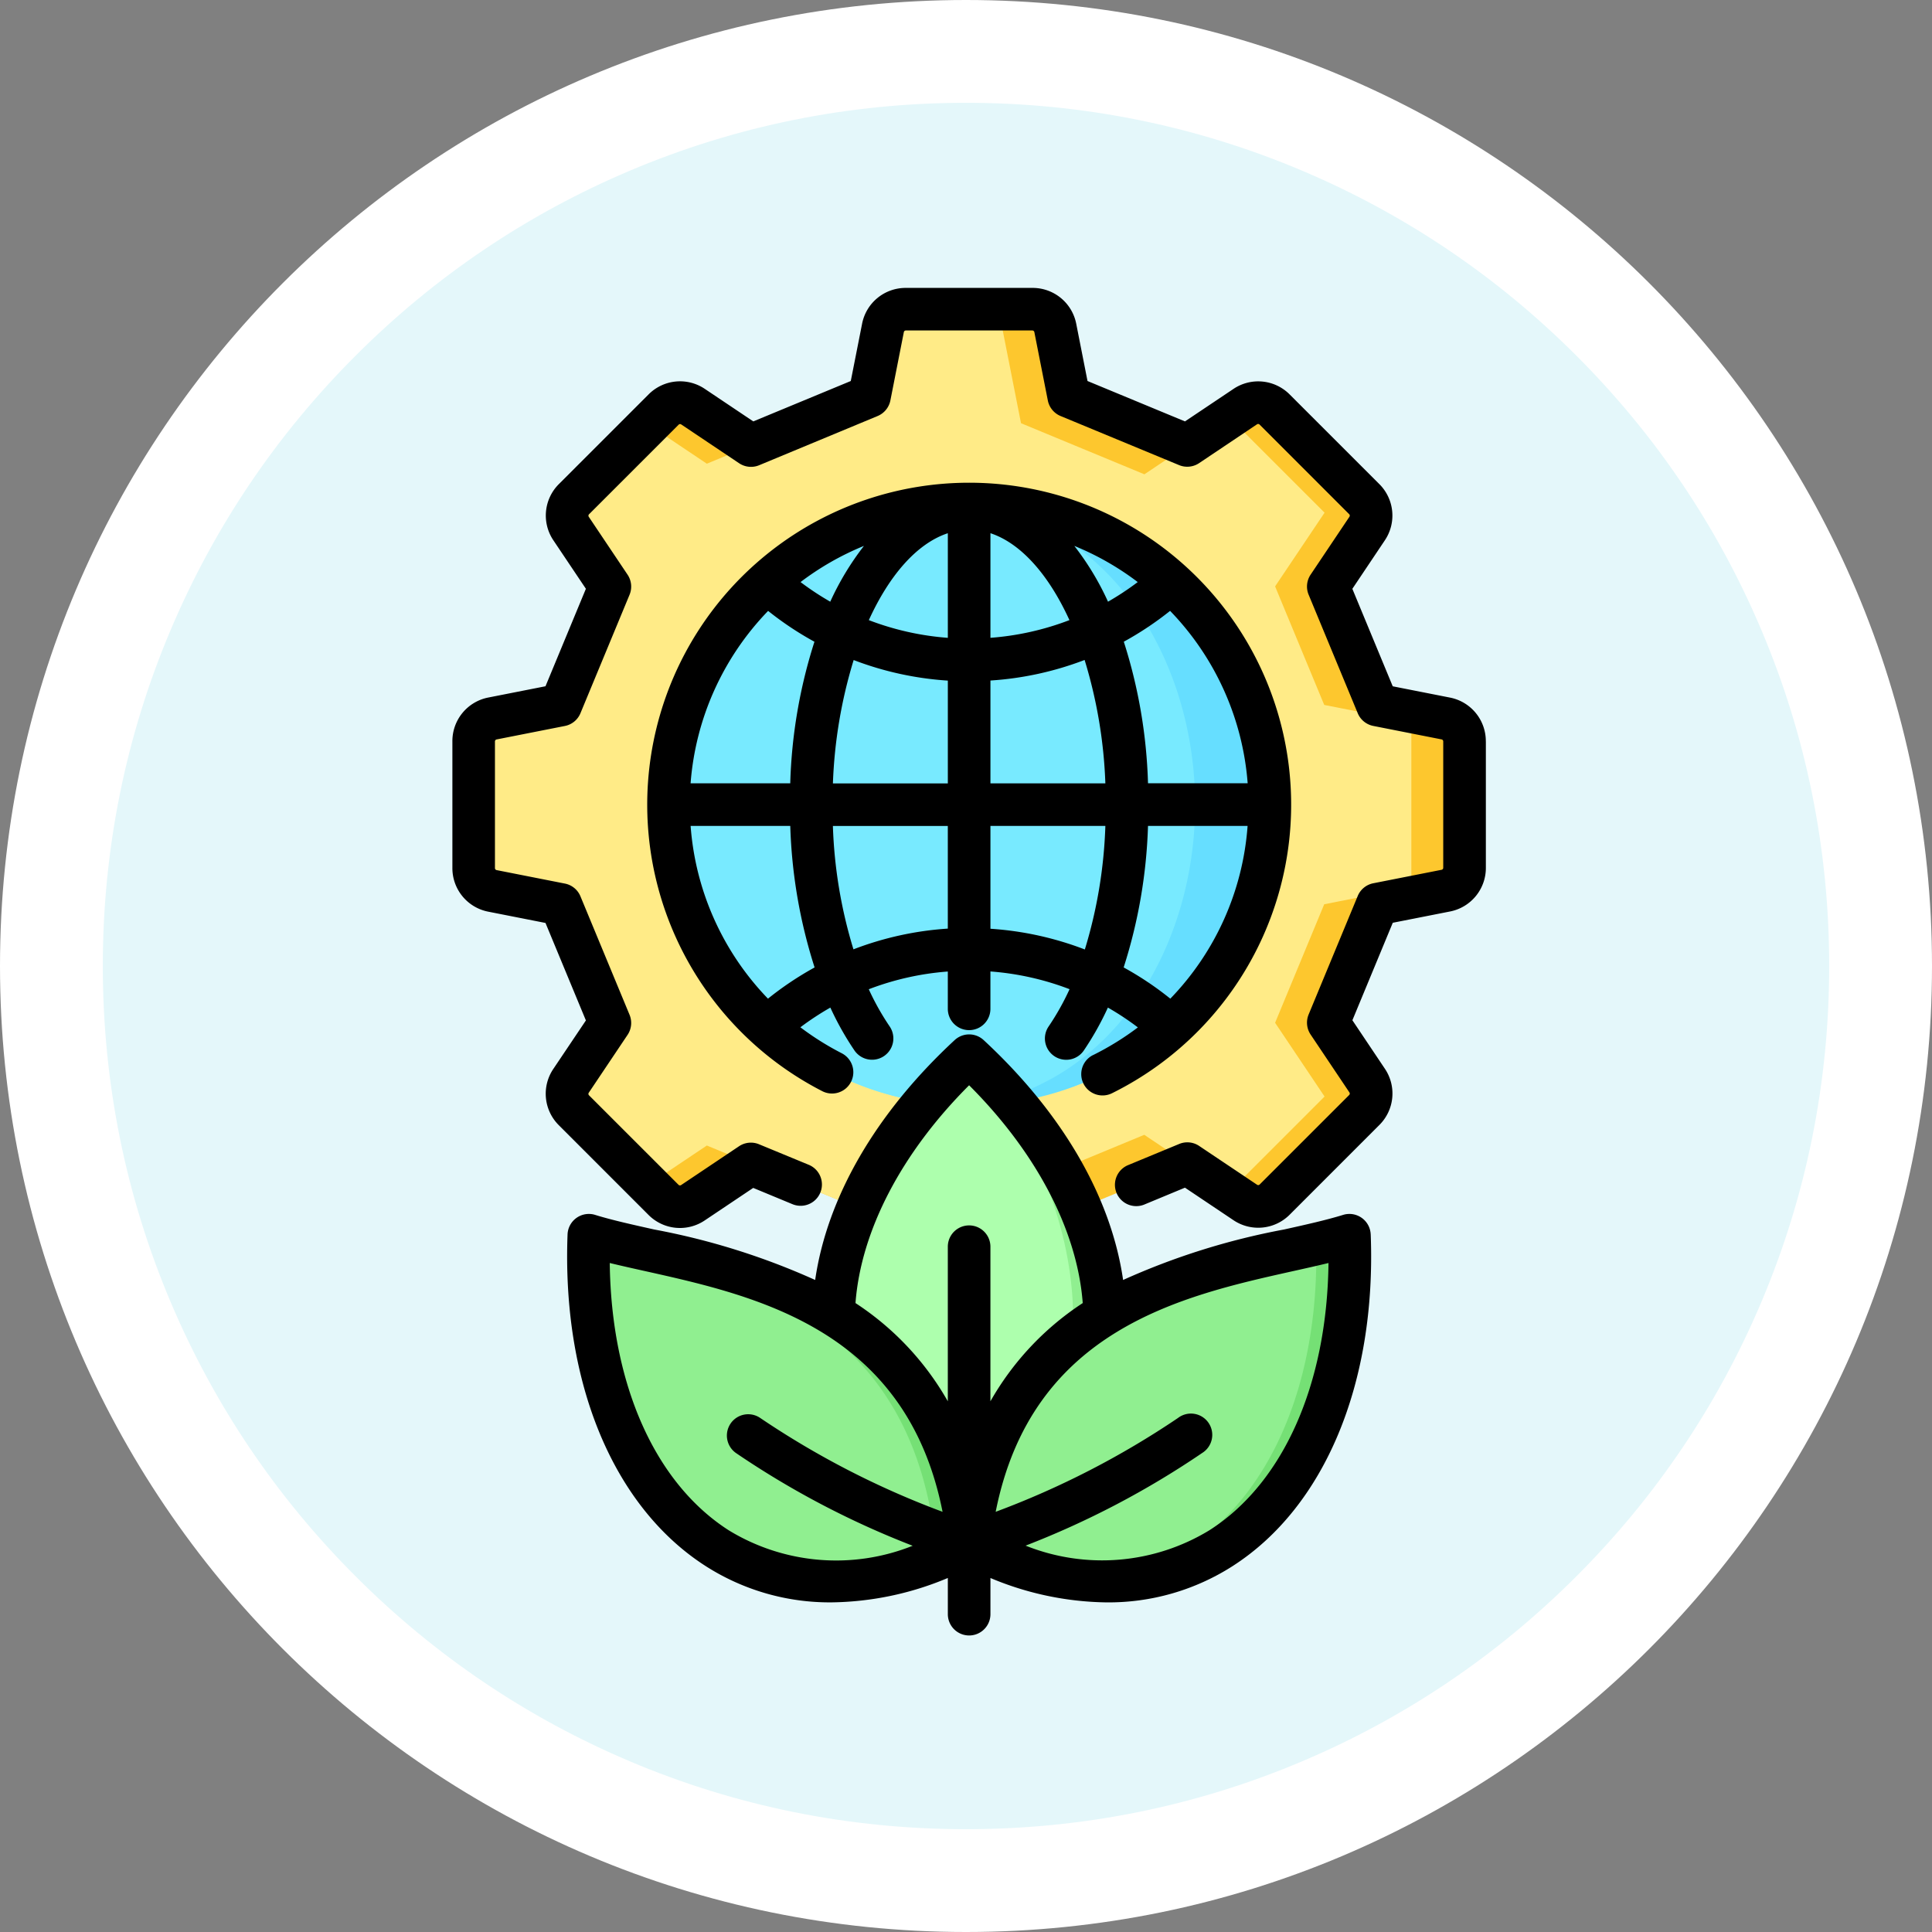 <svg xmlns="http://www.w3.org/2000/svg" width="93.959" height="93.959" viewBox="0 0 93.959 93.959">
  <rect x="0" y="0" width="93.959" height="93.959" fill="#808080" stroke="none"/>
  <g id="Grupo_1165321" data-name="Grupo 1165321" transform="translate(-625 -867)">
    <g id="Grupo_1158088" data-name="Grupo 1158088" transform="translate(6 -98)">
      <g id="Grupo_1147968" data-name="Grupo 1147968" transform="translate(619 965)">
        <g id="Grupo_1103990" data-name="Grupo 1103990" transform="translate(0)">
          <g id="Trazado_874102" data-name="Trazado 874102" transform="translate(0)" fill="#e4f7fa">
            <path d="M 46.979 91.459 C 40.974 91.459 35.149 90.283 29.667 87.965 C 24.371 85.724 19.613 82.517 15.528 78.431 C 11.442 74.346 8.235 69.588 5.994 64.292 C 3.676 58.81 2.5 52.985 2.5 46.979 C 2.5 40.974 3.676 35.149 5.994 29.667 C 8.235 24.371 11.442 19.613 15.528 15.528 C 19.613 11.442 24.371 8.235 29.667 5.994 C 35.149 3.676 40.974 2.5 46.979 2.5 C 52.985 2.5 58.81 3.676 64.292 5.994 C 69.588 8.235 74.346 11.442 78.431 15.528 C 82.517 19.613 85.724 24.371 87.965 29.667 C 90.283 35.149 91.459 40.974 91.459 46.979 C 91.459 52.985 90.283 58.81 87.965 64.292 C 85.724 69.588 82.517 74.346 78.431 78.431 C 74.346 82.517 69.588 85.724 64.292 87.965 C 58.81 90.283 52.985 91.459 46.979 91.459 Z" stroke="none"/>
            <path d="M 46.979 5 C 41.31 5 35.813 6.109 30.641 8.297 C 25.642 10.411 21.152 13.439 17.296 17.296 C 13.439 21.152 10.411 25.642 8.297 30.641 C 6.109 35.813 5 41.31 5 46.979 C 5 52.649 6.109 58.146 8.297 63.318 C 10.411 68.317 13.439 72.807 17.296 76.663 C 21.152 80.52 25.642 83.548 30.641 85.662 C 35.813 87.85 41.31 88.959 46.979 88.959 C 52.649 88.959 58.146 87.85 63.318 85.662 C 68.317 83.548 72.807 80.52 76.663 76.663 C 80.52 72.807 83.548 68.317 85.662 63.318 C 87.85 58.146 88.959 52.649 88.959 46.979 C 88.959 41.31 87.85 35.813 85.662 30.641 C 83.548 25.642 80.52 21.152 76.663 17.296 C 72.807 13.439 68.317 10.411 63.318 8.297 C 58.146 6.109 52.649 5 46.979 5 M 46.979 7.62939453125e-06 C 72.926 7.62939453125e-06 93.959 21.033 93.959 46.979 C 93.959 72.926 72.926 93.959 46.979 93.959 C 21.033 93.959 1.52587890625e-05 72.926 1.52587890625e-05 46.979 C 1.52587890625e-05 21.033 21.033 7.62939453125e-06 46.979 7.62939453125e-06 Z" stroke="none" fill="#fff"/>
          </g>
        </g>
      </g>
    </g>
    <g id="impacto-ambiental" transform="translate(585.016 878.002)">
      <path id="Trazado_991424" data-name="Trazado 991424" d="M104.72,17.648l2.808-1.883a1.132,1.132,0,0,1,1.443.141l4.346,4.346a1.133,1.133,0,0,1,.141,1.443L111.574,24.5l2.389,5.765,3.317.654a1.132,1.132,0,0,1,.921,1.12v6.146a1.132,1.132,0,0,1-.92,1.12l-3.317.654-2.389,5.765,1.883,2.808a1.133,1.133,0,0,1-.141,1.443l-4.346,4.346a1.132,1.132,0,0,1-1.443.141l-2.808-1.883-5.765,2.389L98.3,58.286a1.132,1.132,0,0,1-1.12.92H91.034a1.133,1.133,0,0,1-1.12-.92l-.654-3.317L83.5,52.581l-2.808,1.883a1.132,1.132,0,0,1-1.443-.141L74.9,49.977a1.132,1.132,0,0,1-.141-1.443l1.883-2.808-2.389-5.765-3.317-.654a1.132,1.132,0,0,1-.92-1.12V32.041a1.132,1.132,0,0,1,.921-1.12l3.317-.654L76.641,24.5l-1.883-2.808a1.133,1.133,0,0,1,.141-1.443l4.346-4.346a1.132,1.132,0,0,1,1.442-.141L83.5,17.648l5.765-2.389.654-3.317a1.133,1.133,0,0,1,1.12-.92h6.146a1.132,1.132,0,0,1,1.12.92l.654,3.317,5.765,2.389Z" transform="translate(-6.99 -6.984)" fill="#fdc72e" fill-rule="evenodd"/>
      <path id="Trazado_991425" data-name="Trazado 991425" d="M104.72,17.648l2.038-1.367,4.634,4.634L108.986,24.5l2.389,5.765,4.237.835v8.023l-4.237.835-2.389,5.765,2.406,3.587-4.634,4.634-4.135-2.773-6,2.485L95.53,59.207h-4.5a1.133,1.133,0,0,1-1.12-.921l-.654-3.317L81.35,51.692l-2.835,1.9L74.9,49.977a1.133,1.133,0,0,1-.141-1.443l1.883-2.808-2.389-5.765-3.317-.654a1.132,1.132,0,0,1-.92-1.12V32.041a1.132,1.132,0,0,1,.92-1.12l3.317-.654L76.641,24.5l-1.883-2.808a1.133,1.133,0,0,1,.141-1.443l3.616-3.616,2.835,1.9,2.146-.889,5.765-2.389.654-3.317a1.133,1.133,0,0,1,1.12-.921h4.5l1.094,5.547,6,2.485,2.1-1.407Z" transform="translate(-6.99 -6.984)" fill="#ffeb87" fill-rule="evenodd"/>
      <circle id="Elipse_11760" data-name="Elipse 11760" cx="14.637" cy="14.637" r="14.637" transform="matrix(0.974, -0.226, 0.226, 0.974, 69.552, 17.173)" fill="#66deff"/>
      <g id="Grupo_1165320" data-name="Grupo 1165320" transform="translate(61.985 2.999)">
        <path id="Trazado_991426" data-name="Trazado 991426" d="M157.653,84.021a14.637,14.637,0,1,0,0,29.274c.169,0,.337,0,.5-.01a12.489,12.489,0,0,0,3.888-1.523c4.237-2.564,6.6-7.79,6.6-13.1s-2.362-10.54-6.6-13.1a12.49,12.49,0,0,0-3.888-1.523c-.168-.006-.336-.01-.5-.01Z" transform="translate(-132.52 -73.526)" fill="#78eaff" fill-rule="evenodd"/>
        <path id="Trazado_991427" data-name="Trazado 991427" d="M211.7,291.285c8.48,7.852,9.1,18.235,0,22.74C202.6,309.52,203.218,299.137,211.7,291.285Z" transform="translate(-186.566 -253.944)" fill="#90ef90" fill-rule="evenodd"/>
        <path id="Trazado_991428" data-name="Trazado 991428" d="M211.7,314.025c-9.1-4.505-8.48-14.888,0-22.74C217.789,298.5,219.06,309.01,211.7,314.025Z" transform="translate(-186.566 -253.944)" fill="#adffad" fill-rule="evenodd"/>
        <path id="Trazado_991429" data-name="Trazado 991429" d="M113.095,358.69c-.481,12.494,7.639,20.579,18.495,15.057C130.164,360.5,118.391,360.334,113.095,358.69Z" transform="translate(-106.457 -312.618)" fill="#75e075" fill-rule="evenodd"/>
        <path id="Trazado_991430" data-name="Trazado 991430" d="M113.091,362c-.21,9.17,4.253,15.868,11.013,16.364a15.35,15.35,0,0,0,5.861-1.737c-1.293-12.021-11.112-13.27-16.875-14.628Z" transform="translate(-106.465 -315.502)" fill="#90ef90" fill-rule="evenodd"/>
        <path id="Trazado_991431" data-name="Trazado 991431" d="M274.511,358.69c.481,12.494-7.639,20.579-18.495,15.057C257.441,360.5,269.214,360.334,274.511,358.69Z" transform="translate(-230.883 -312.618)" fill="#75e075" fill-rule="evenodd"/>
        <path id="Trazado_991432" data-name="Trazado 991432" d="M261.876,378.368a15.349,15.349,0,0,1-5.861-1.736c1.293-12.021,11.112-13.27,16.875-14.628.21,9.17-4.253,15.868-11.013,16.364Z" transform="translate(-230.882 -315.502)" fill="#90ef90" fill-rule="evenodd"/>
        <path id="Trazado_991433" data-name="Trazado 991433" d="M104.593,50.422c-.544.132-1.122.261-1.716.393-5.413,1.205-12.709,2.83-14.47,11.707a41.949,41.949,0,0,0,8.864-4.562,1.036,1.036,0,1,1,1.18,1.7,42.553,42.553,0,0,1-8.589,4.507,10.025,10.025,0,0,0,8.944-.751c3.6-2.3,5.717-7.106,5.787-13Zm-16.442-.793a1.036,1.036,0,1,0-2.072,0v7.518a13.907,13.907,0,0,0-4.416-4.728l-.074-.049c.267-3.523,2.244-7.314,5.526-10.592,3.281,3.278,5.26,7.069,5.526,10.592l-.074.049a13.913,13.913,0,0,0-4.416,4.728V49.629ZM75.519,58.223a1.036,1.036,0,0,1,1.441-.262,41.949,41.949,0,0,0,8.864,4.561c-1.76-8.877-9.057-10.5-14.469-11.707-.595-.132-1.172-.261-1.717-.393.071,5.893,2.19,10.695,5.788,13a10.025,10.025,0,0,0,8.944.751,42.539,42.539,0,0,1-8.589-4.507,1.037,1.037,0,0,1-.262-1.442Zm31.127-9.191c.279,7.23-2.236,13.261-6.723,16.134a11.187,11.187,0,0,1-6.115,1.761,15.023,15.023,0,0,1-5.656-1.186V67.5a1.036,1.036,0,1,1-2.072,0V65.74a15.019,15.019,0,0,1-5.655,1.186,11.191,11.191,0,0,1-6.115-1.76c-4.488-2.873-7-8.9-6.724-16.134a1.037,1.037,0,0,1,1.343-.95c.8.249,1.81.473,2.876.711a34.3,34.3,0,0,1,7.823,2.454c.584-4.027,2.948-8.114,6.785-11.667a1.036,1.036,0,0,1,1.408,0c3.835,3.552,6.2,7.639,6.783,11.667a34.3,34.3,0,0,1,7.822-2.454c1.066-.237,2.073-.462,2.876-.711a1.037,1.037,0,0,1,1.343.95ZM96.9,37.566a13.487,13.487,0,0,0,3.758-8.4H95.815a25.021,25.021,0,0,1-1.184,6.881A15.522,15.522,0,0,1,96.9,37.566ZM93.87,18.26a13.63,13.63,0,0,0,1.445-.954,13.582,13.582,0,0,0-3.083-1.759A13.492,13.492,0,0,1,93.87,18.26Zm-.129,10.906H88.152v5a15.616,15.616,0,0,1,4.591,1.008A23.036,23.036,0,0,0,93.741,29.167Zm-5.589-2.072h5.589a23.2,23.2,0,0,0-1.009-6,15.6,15.6,0,0,1-4.58,1Zm0-7.077a13.547,13.547,0,0,0,3.842-.861c-1-2.19-2.346-3.732-3.842-4.227Zm8.738-1.311a15.672,15.672,0,0,1-2.252,1.5,24.87,24.87,0,0,1,1.177,6.885h4.847A13.539,13.539,0,0,0,96.89,18.707ZM86.08,14.93c-1.5.495-2.843,2.037-3.842,4.227a13.551,13.551,0,0,0,3.842.861Zm0,7.168a15.618,15.618,0,0,1-4.58-1,23.271,23.271,0,0,0-1.009,6H86.08Zm0,7.069H80.49a22.987,22.987,0,0,0,1,6,15.608,15.608,0,0,1,4.589-1.008v-5ZM82,15.547a13.584,13.584,0,0,0-3.083,1.759,13.67,13.67,0,0,0,1.445.954A13.583,13.583,0,0,1,82,15.547Zm-2.4,20.5a25.021,25.021,0,0,1-1.183-6.881H73.571a13.517,13.517,0,0,0,3.762,8.4A15.679,15.679,0,0,1,79.6,36.048Zm-6.03-8.954h4.846a24.871,24.871,0,0,1,1.177-6.885,15.672,15.672,0,0,1-2.253-1.5,13.539,13.539,0,0,0-3.771,8.388ZM93.144,40.308a1.036,1.036,0,1,0,.921,1.857,15.658,15.658,0,1,0-14.091-.1,1.036,1.036,0,1,0,.947-1.844,13.772,13.772,0,0,1-2.012-1.263A13.633,13.633,0,0,1,80.367,38a14.376,14.376,0,0,0,1.172,2.085,1.036,1.036,0,0,0,1.711-1.17,12.454,12.454,0,0,1-1.015-1.807,13.577,13.577,0,0,1,3.844-.862v1.815a1.036,1.036,0,1,0,2.072,0V36.243A13.571,13.571,0,0,1,92,37.105a12.5,12.5,0,0,1-1.014,1.807,1.036,1.036,0,1,0,1.71,1.17A14.272,14.272,0,0,0,93.864,38a13.458,13.458,0,0,1,1.458.964,13.763,13.763,0,0,1-2.178,1.346Zm19.1-15.249a2.157,2.157,0,0,0-1.757-2.138l-2.77-.546-1.964-4.741,1.572-2.346a2.159,2.159,0,0,0-.268-2.755l-4.344-4.343a2.157,2.157,0,0,0-2.755-.269L97.613,9.492,92.873,7.528l-.546-2.771A2.158,2.158,0,0,0,90.189,3H84.045a2.156,2.156,0,0,0-2.138,1.758L81.36,7.528,76.619,9.492,74.272,7.918a2.156,2.156,0,0,0-2.754.27l-4.344,4.343a2.158,2.158,0,0,0-.27,2.755l1.574,2.346-1.965,4.741-2.771.546a2.157,2.157,0,0,0-1.757,2.138V31.2a2.157,2.157,0,0,0,1.757,2.138l2.771.546,1.965,4.741L66.9,40.974a2.157,2.157,0,0,0,.27,2.755l4.344,4.345a2.158,2.158,0,0,0,2.755.269l2.346-1.573,1.909.791a1.036,1.036,0,0,0,.793-1.915l-2.422-1a1.034,1.034,0,0,0-.973.1l-2.808,1.882a.1.1,0,0,1-.135-.013l-4.345-4.344a.1.1,0,0,1-.013-.135l1.882-2.807a1.039,1.039,0,0,0,.1-.974l-2.39-5.766a1.033,1.033,0,0,0-.756-.62l-3.315-.654a.1.1,0,0,1-.087-.1V25.058a.1.1,0,0,1,.087-.1l3.315-.654a1.034,1.034,0,0,0,.756-.62l2.39-5.766a1.039,1.039,0,0,0-.1-.974l-1.882-2.807A.1.1,0,0,1,68.639,14l4.345-4.344a.1.1,0,0,1,.135-.013l2.808,1.882a1.036,1.036,0,0,0,.973.1L82.666,9.23a1.04,1.04,0,0,0,.62-.757l.653-3.316a.1.1,0,0,1,.106-.087h6.144a.1.1,0,0,1,.1.087l.654,3.316a1.034,1.034,0,0,0,.62.757l5.767,2.389a1.038,1.038,0,0,0,.974-.1l2.807-1.882a.1.1,0,0,1,.134.013L105.594,14a.1.1,0,0,1,.013.135l-1.882,2.807a1.037,1.037,0,0,0-.1.974l2.389,5.766a1.035,1.035,0,0,0,.757.62l3.316.654a.1.1,0,0,1,.086.1V31.2a.1.1,0,0,1-.086.1l-3.316.654a1.034,1.034,0,0,0-.757.62l-2.389,5.766a1.038,1.038,0,0,0,.1.974l1.882,2.807a.1.1,0,0,1-.013.135l-4.345,4.344a.1.1,0,0,1-.134.013l-2.808-1.882a1.031,1.031,0,0,0-.972-.1l-2.517,1.042a1.037,1.037,0,0,0,.794,1.915l2-.83,2.346,1.573a2.16,2.16,0,0,0,2.757-.269l4.344-4.345a2.157,2.157,0,0,0,.268-2.755l-1.572-2.346,1.964-4.741,2.77-.546a2.157,2.157,0,0,0,1.757-2.138V25.059Z" transform="translate(-61.985 -2.999)" fill-rule="evenodd"/>
      </g>
    </g>
  </g>
</svg>
